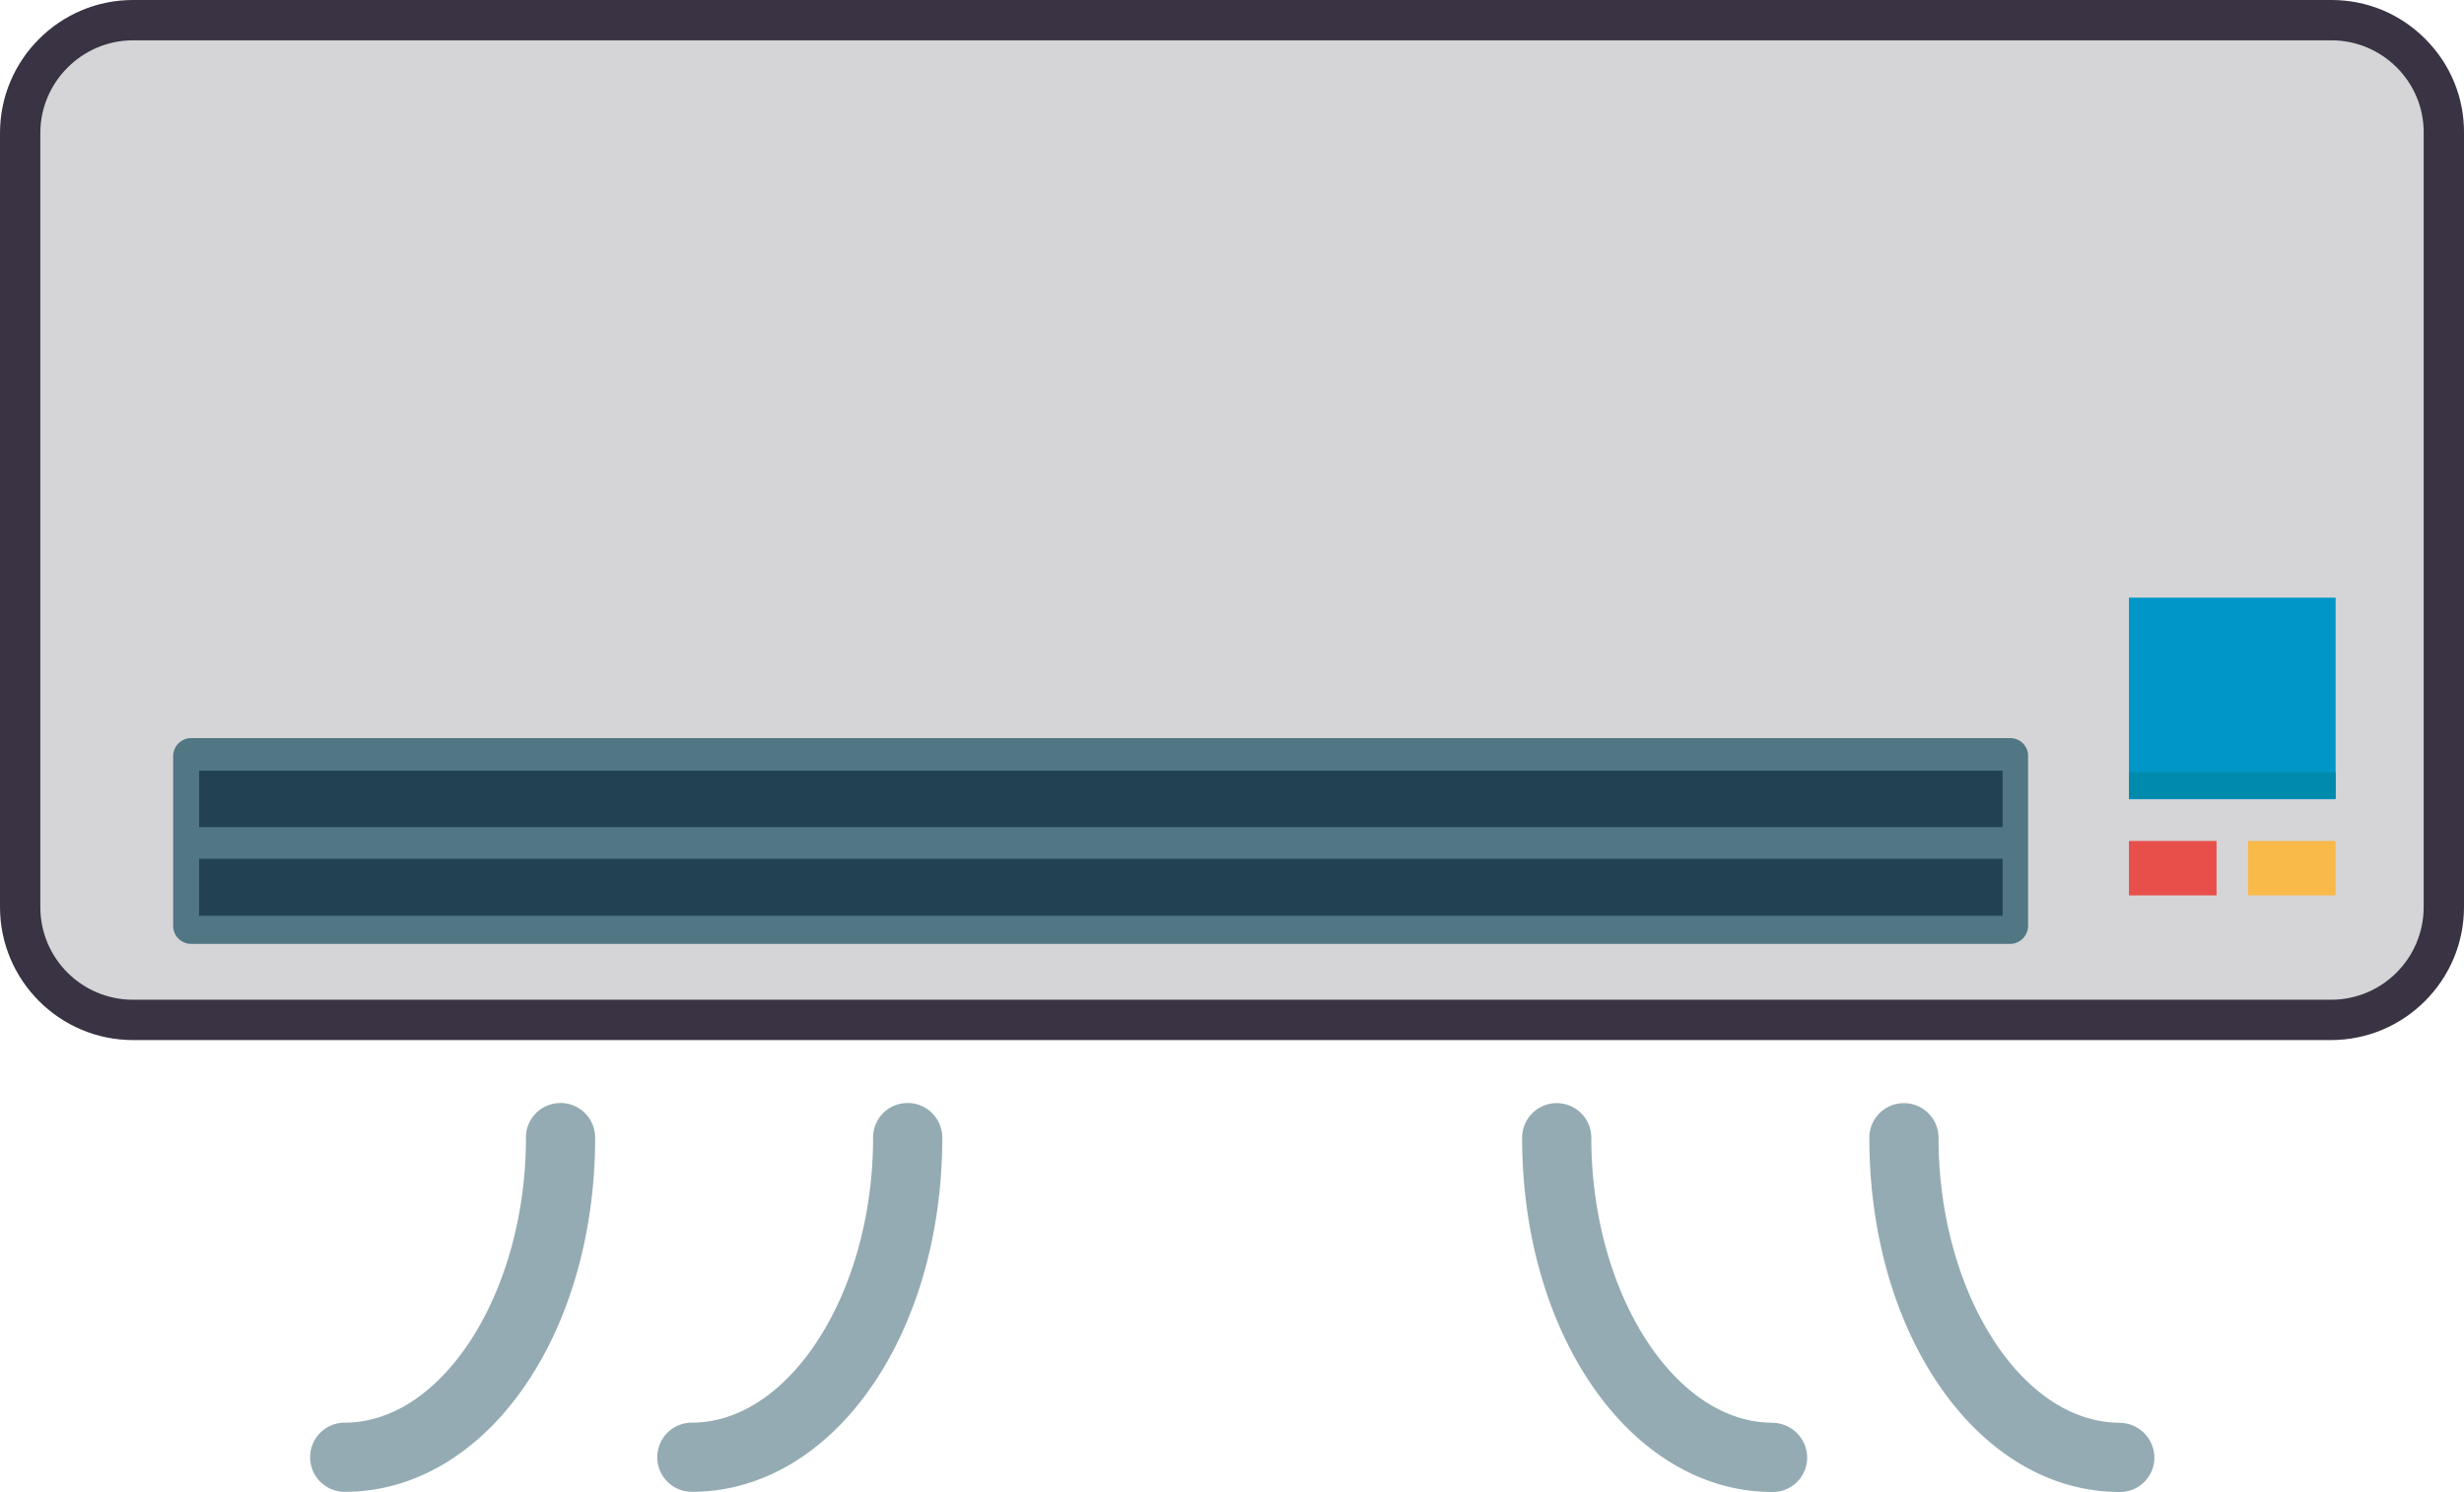 <svg xmlns="http://www.w3.org/2000/svg" viewBox="0 0 30.55 18.5">
  <defs>
    <style>
      .cls-1 {
        fill: #d5d4d6;
      }

      .cls-2 {
        fill: #517684;
      }

      .cls-3 {
        fill: rgba(81,118,132,0.61);
      }

      .cls-4 {
        fill: #224252;
      }

      .cls-5 {
        fill: #0096c7;
      }

      .cls-6 {
        fill: #008bac;
      }

      .cls-7 {
        fill: #e84f4b;
      }

      .cls-8 {
        fill: #f9ba4a;
      }

      .cls-10, .cls-9 {
        stroke: none;
      }

      .cls-10 {
        fill: #393343;
      }
    </style>
  </defs>
  <g id="climatisation_icon" data-name="climatisation icon" transform="translate(0.5 0.5)">
    <g id="Tracé_2622" data-name="Tracé 2622" class="cls-1">
      <path class="cls-9" d="M 28.401 12.147 L 1.149 12.147 C 0.377 12.147 -0.25 11.519 -0.25 10.748 L -0.25 1.149 C -0.25 0.377 0.377 -0.25 1.149 -0.25 L 28.407 -0.25 C 28.782 -0.25 29.133 -0.103 29.398 0.164 C 29.661 0.43 29.803 0.78 29.8 1.151 L 29.8 10.748 C 29.8 11.519 29.172 12.147 28.401 12.147 Z"/>
      <path class="cls-10" d="M 28.401 11.897 C 29.039 11.897 29.55 11.379 29.55 10.748 L 29.55 1.149 C 29.556 0.518 29.039 2.47268667408207e-06 28.407 2.47268667408207e-06 L 1.149 2.47268667408207e-06 C 0.518 2.47268667408207e-06 -5.310058668328566e-07 0.518 -5.310058668328566e-07 1.149 L -5.310058668328566e-07 10.748 C -5.310058668328566e-07 11.386 0.518 11.897 1.149 11.897 L 28.401 11.897 M 28.401 12.397 L 1.149 12.397 C 0.24 12.397 -0.5 11.657 -0.5 10.748 L -0.5 1.149 C -0.5 0.24 0.24 -0.5 1.149 -0.5 L 28.407 -0.5 C 28.849 -0.5 29.264 -0.327 29.575 -0.012 C 29.886 0.302 30.054 0.716 30.05 1.154 L 30.05 10.748 C 30.05 11.657 29.31 12.397 28.401 12.397 Z"/>
    </g>
    <path id="Tracé_2623" data-name="Tracé 2623" class="cls-2" d="M48.89,137.1H26.308a.225.225,0,0,0-.208.234v2.083a.225.225,0,0,0,.208.234H48.89a.225.225,0,0,0,.208-.234v-2.083a.22.22,0,0,0-.208-.234Z" transform="translate(-24.453 -128.447)"/>
    <path id="Tracé_2624" data-name="Tracé 2624" class="cls-3" d="M294.205,212.764c-1.218,0-2.247-1.616-2.247-3.534a.429.429,0,1,0-.858,0c0,2.461,1.363,4.393,3.105,4.393a.426.426,0,0,0,.429-.429.434.434,0,0,0-.429-.429Z" transform="translate(-272.728 -195.622)"/>
    <path id="Tracé_2625" data-name="Tracé 2625" class="cls-3" d="M362.405,212.764c-1.218,0-2.247-1.616-2.247-3.534a.429.429,0,1,0-.858,0c0,2.461,1.363,4.393,3.105,4.393a.426.426,0,0,0,.429-.429.434.434,0,0,0-.429-.429Z" transform="translate(-336.623 -195.622)"/>
    <path id="Tracé_2626" data-name="Tracé 2626" class="cls-3" d="M124.305,208.8a.426.426,0,0,0-.429.429c0,1.912-1.029,3.534-2.247,3.534a.429.429,0,0,0,0,.858c1.742,0,3.105-1.931,3.105-4.393a.43.43,0,0,0-.429-.429Z" transform="translate(-113.551 -195.622)"/>
    <path id="Tracé_2627" data-name="Tracé 2627" class="cls-3" d="M56.105,208.8a.426.426,0,0,0-.429.429c0,1.912-1.029,3.534-2.247,3.534a.429.429,0,0,0,0,.858c1.742,0,3.105-1.931,3.105-4.393a.43.43,0,0,0-.429-.429Z" transform="translate(-49.655 -195.622)"/>
    <path id="Tracé_2628" data-name="Tracé 2628" class="cls-4" d="M31.2,143.5H53.561v.7H31.2Z" transform="translate(-29.231 -134.443)"/>
    <path id="Tracé_2629" data-name="Tracé 2629" class="cls-4" d="M31.2,160.8H53.561v.707H31.2Z" transform="translate(-29.231 -150.651)"/>
    <path id="Tracé_2630" data-name="Tracé 2630" class="cls-5" d="M410.3,109.5h2.562V112H410.3Z" transform="translate(-384.404 -102.589)"/>
    <path id="Tracé_2631" data-name="Tracé 2631" class="cls-6" d="M410.3,143.8h2.562v.328H410.3Z" transform="translate(-384.404 -134.724)"/>
    <path id="Tracé_2632" data-name="Tracé 2632" class="cls-7" d="M410.3,157.3h1.086v.675H410.3Z" transform="translate(-384.404 -147.372)"/>
    <path id="Tracé_2633" data-name="Tracé 2633" class="cls-8" d="M433.7,157.3h1.086v.675H433.7Z" transform="translate(-406.328 -147.372)"/>
  </g>
</svg>
